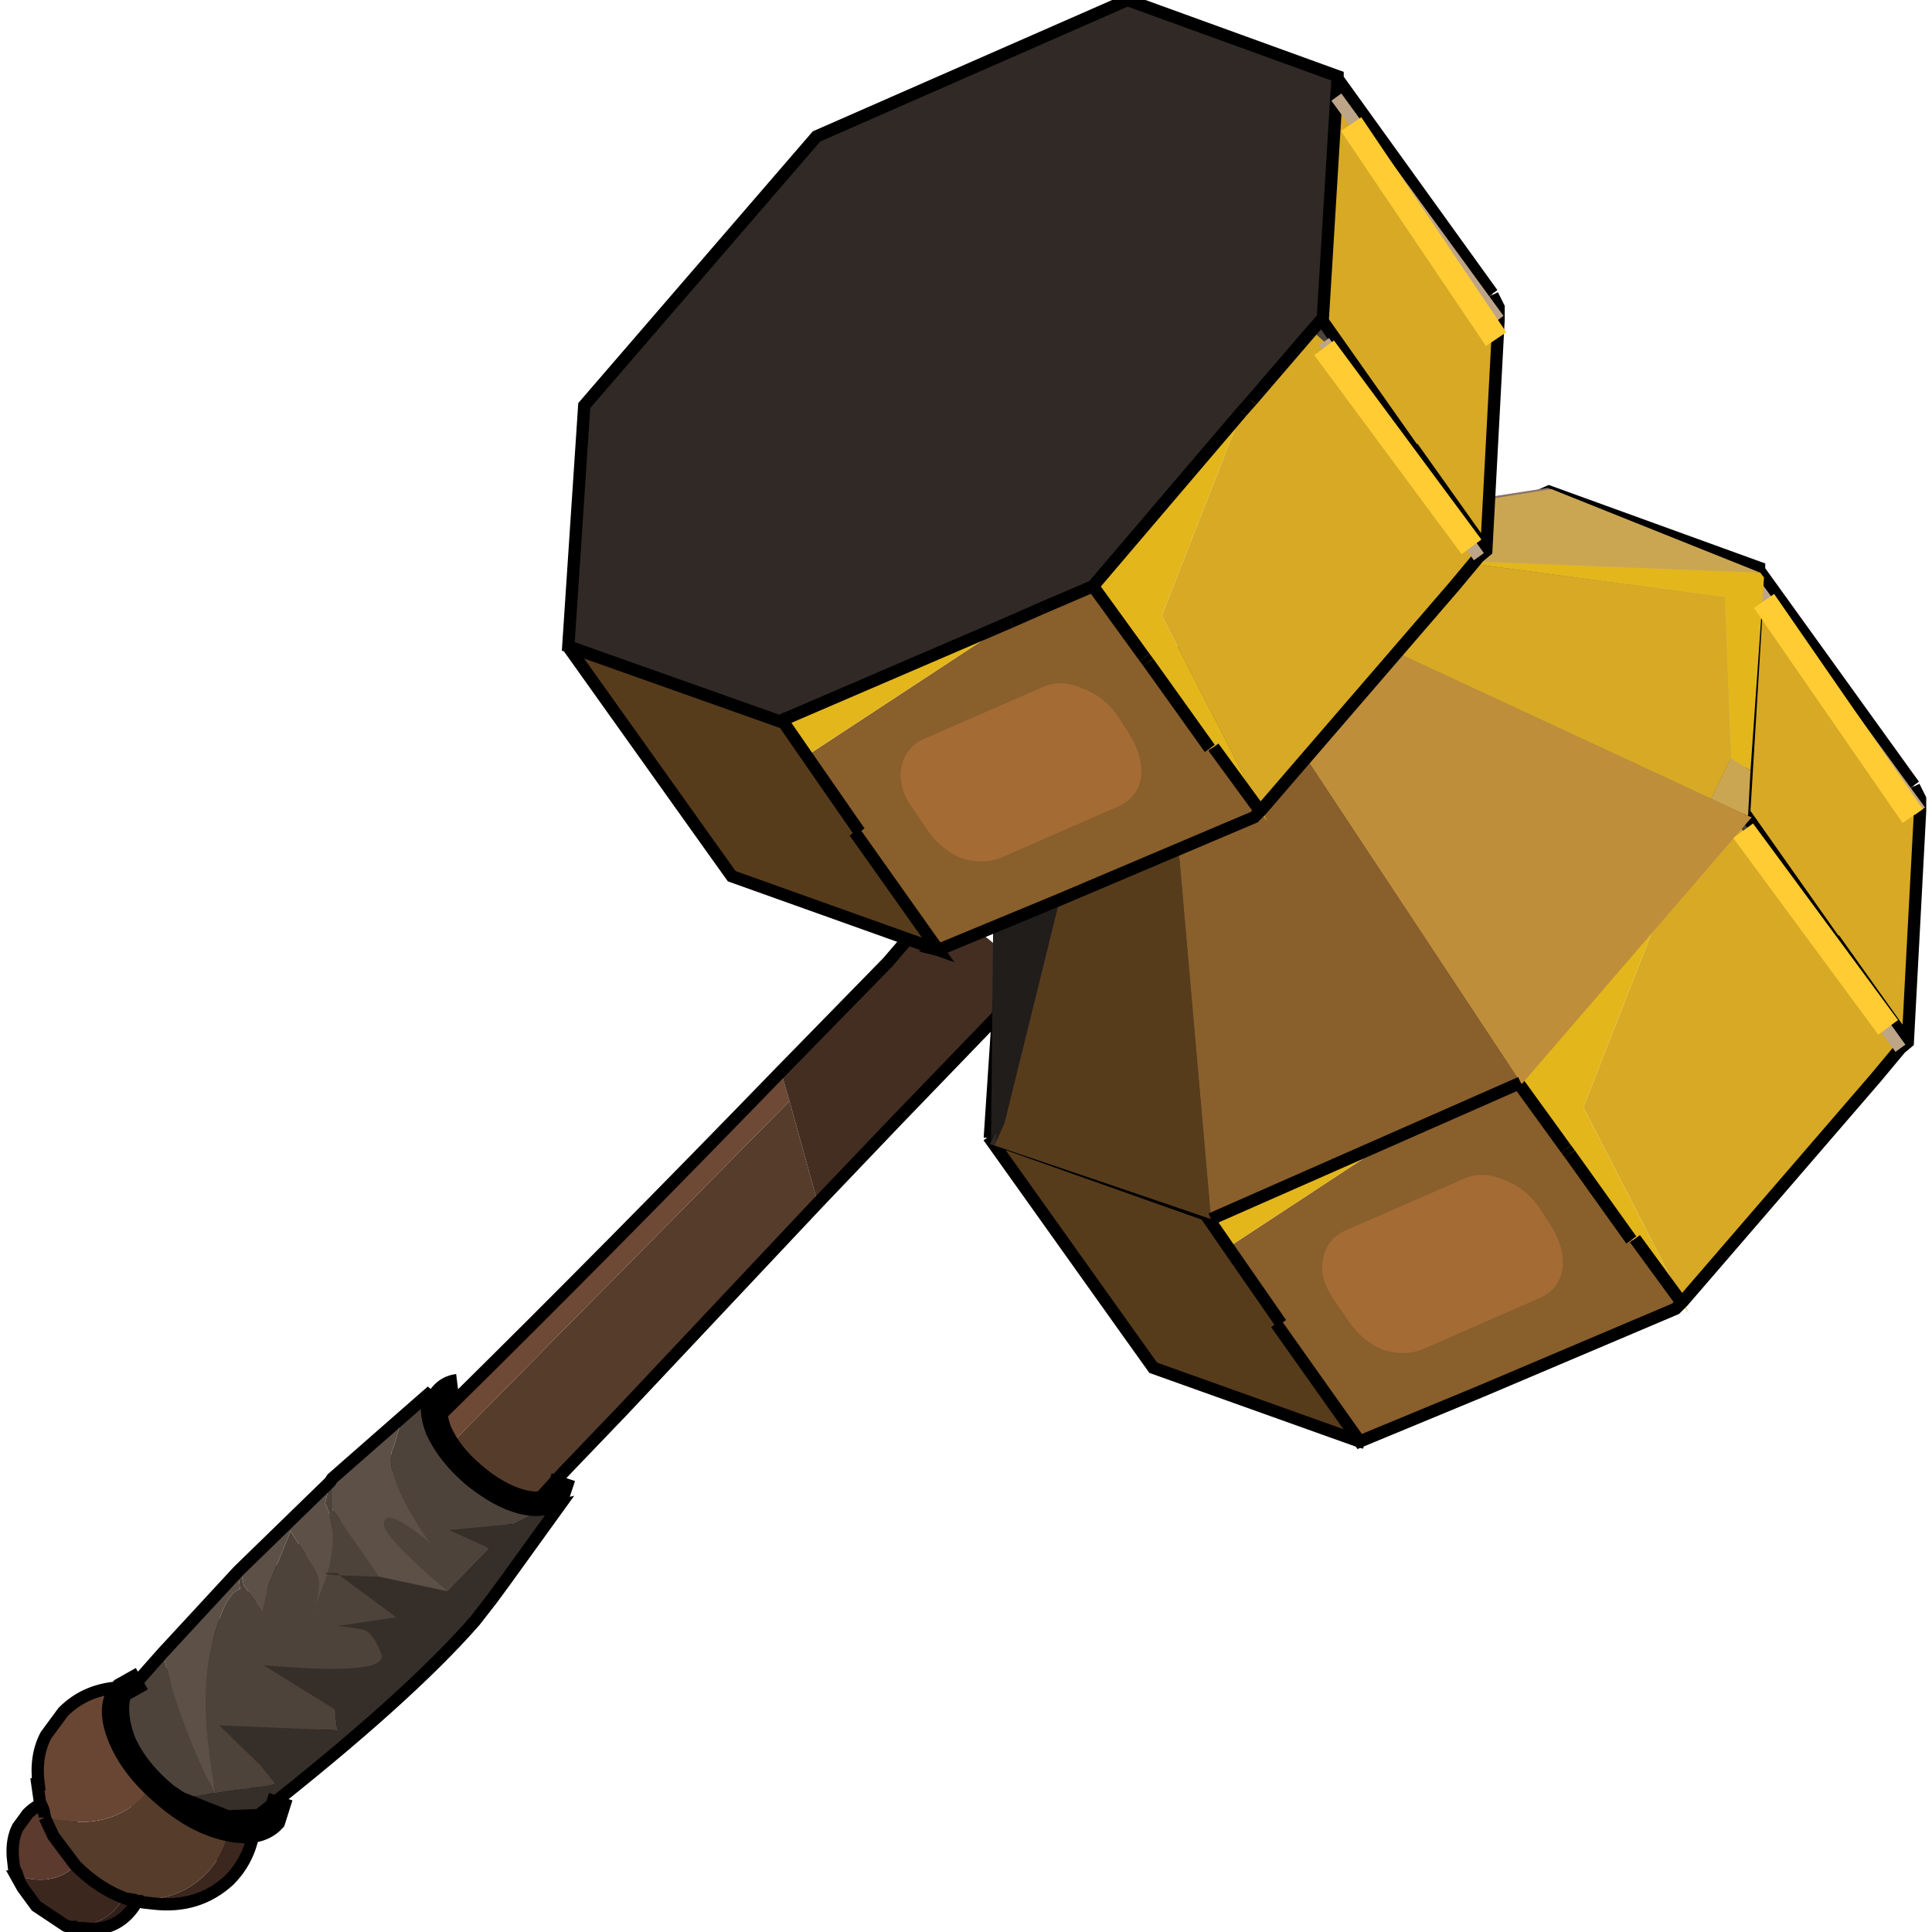 <?xml version="1.0" encoding="UTF-8"?>
<svg width="51px" height="51px" version="1.1" viewBox="249.52 174.75 50.864 51.487" xmlns="http://www.w3.org/2000/svg" xmlns:xlink="http://www.w3.org/1999/xlink">
<defs>
<g id="a">
<path d="m2.15 73.55 0.05 0.1 0.1 0.35 0.1 0.25-0.25-0.7m0.8 1.45 0.25 0.2h0.05l-0.2-0.1-0.1-0.1" fill="#824f3e"/>
<path d="m2.15 78.35-1.2-0.8-0.55-0.75-0.25-0.45h0.05l0.55 0.1q1.1 0.15 1.8-0.55l0.5-0.8 0.2 0.1 1.05 0.5 0.4 0.05v0.2q0.1 1.1-0.6 1.8-0.75 0.7-1.85 0.6h-0.1" fill="#3c271e"/>
<path d="m0.2 76.35-0.05-0.15-0.1-0.2-0.05-0.45q-0.05-0.7 0.2-1.2l0.4-0.55q0.6-0.6 1.45-0.6l0.05 0.05v0.1l0.05 0.15v0.05l0.25 0.7 0.05 0.05v0.05l0.05 0.05 0.15 0.25 0.3 0.35 0.1 0.1-0.5 0.8q-0.7 0.7-1.8 0.55l-0.55-0.1" fill="#5c3a2e"/>
<path d="m4.7 75.75 0.5 0.1h0.05l0.05 0.25q0.05 1.1-0.65 1.8t-1.8 0.55h-0.3l-0.05-0.05h-0.1-0.05l-0.2-0.05h0.1q1.1 0.1 1.85-0.6 0.7-0.7 0.6-1.8v-0.2" fill="#301f18"/>
<path d="m4.7 75.75 0.5 0.1h0.05l0.05 0.25q0.05 1.1-0.65 1.8t-1.8 0.55h-0.3l-0.05-0.05h-0.1-0.05l-0.2-0.05-1.2-0.8-0.55-0.75-0.25-0.45h0.05l-0.05-0.15-0.1-0.2-0.05-0.45q-0.05-0.7 0.2-1.2l0.4-0.55q0.6-0.6 1.45-0.6l0.05 0.05v0.1l0.05 0.15v0.05m0.25 0.7 0.05 0.05v0.05l0.05 0.05 0.15 0.25 0.3 0.35m0.3 0.2 1.05 0.5 0.4 0.05m-1.65-0.65 0.2 0.1m-0.2-0.1-0.1-0.1m-0.55-0.75-0.25-0.7" fill="none" stroke="#000" stroke-width=".5"/>
<path d="m31.6 44.8 1.15 4.15-7.95 8.45-2.35 2.45-14.3 15.7-4.3-2.65 27.75-28.1" fill="#563c2b"/>
<path d="m31.25 43.6 0.35 1.2-27.75 28.1-1.6-1.05 4.5-4.1q10.3-9.5 24.5-24.15" fill="#6d4936"/>
<path d="m31.6 44.8-0.35-1.2 4.35-4.45 0.6-0.7 0.45-0.5 0.3-0.15 1.3-0.2 0.4 0.05q1.05 0.2 2.7 2.35l-0.05 0.05-5.4 5.6-3.15 3.3-1.15-4.15" fill="#442e22"/>
<path d="m32.75 48.95 3.15-3.3 5.4-5.6 0.05-0.05m-3.1-2.4-1.3 0.2m-0.3 0.15-0.45 0.5-0.6 0.7-4.35 4.45q-14.2 14.65-24.5 24.15l-4.5 4.1m30.5-22.9-7.95 8.45-2.35 2.45-14.3 15.7" fill="none" stroke="#000" stroke-width=".5"/>
<path d="m36.95 37.8-0.3 0.15" fill="none" stroke="#000" stroke-width=".5"/>
<path d="m5 70.4-0.4-1.15 0.25 0.75 0.15 0.4m1.15 1.45-0.2-0.2 0.4 0.35-0.2-0.15" fill="#824f3e"/>
<path d="m1.3 73.95 0.95 0.15q1.8 0.2 3-0.95l0.9-1.3 0.2 0.15 0.05 0.05 1.8 0.8 0.6 0.1 0.05 0.35q0.15 1.8-1.05 3-1.2 1.15-3 0.95h-0.2q-1.1-0.4-2.05-1.35l-0.9-1.2-0.35-0.75" fill="#563c2b"/>
<path d="m5 70.4 0.1 0.15 0.05 0.05 0.05 0.1 0.25 0.4 0.5 0.55 0.2 0.2-0.9 1.3q-1.2 1.15-3 0.95l-0.95-0.15v-0.05l-0.05-0.25-0.15-0.35-0.1-0.7h0.05q-0.15-1.15 0.3-2l0.7-0.95q0.95-0.95 2.4-1l0.05 0.1v0.15l0.1 0.25v0.1l0.4 1.15" fill="#694634"/>
<path d="m8.8 72.95 0.5 0.1h0.35 0.05v0.05l0.05-0.05 0.1 0.45q0.1 1.85-1.05 3-1.25 1.15-3.05 0.95l-0.45-0.05-0.1-0.05h-0.15l-0.1-0.05-0.35-0.05h0.2q1.8 0.2 3-0.95 1.2-1.2 1.05-3l-0.05-0.35" fill="#3c271e"/>
<path d="m5.95 71.65-0.5-0.55-0.25-0.4-0.05-0.1-0.05-0.05-0.1-0.15-0.4-1.15v-0.1l-0.1-0.25v-0.15l-0.05-0.1q-1.45 0.05-2.4 1l-0.7 0.95q-0.45 0.85-0.3 2h-0.05l0.1 0.7 0.15 0.35 0.05 0.25v0.05m4.85-2.1-0.2-0.2m0.4 0.35 0.05 0.05 1.8 0.8 0.6 0.1 0.5 0.1h0.35 0.05v0.05l0.05-0.05 0.1 0.45q0.1 1.85-1.05 3-1.25 1.15-3.05 0.95l-0.45-0.05-0.1-0.05h-0.15l-0.1-0.05-0.35-0.05q-1.1-0.4-2.05-1.35l-0.9-1.2-0.35-0.75m5.05-1.95-0.2-0.15" fill="none" stroke="#000" stroke-width=".5"/>
<path d="m15.85 57.65 1.2-1.05q-0.4 0.6 0 1.65 0.5 1.1 1.65 2.05 1.2 0.9 2.35 1.05l0.55 0.05-1.2 0.6-2.65 0.25 1.65 0.75-1.7 1.75q-2.65-2.25-2.6-2.75 0-0.75 1.85 0.75-2-2.9-1.45-3.9l0.35-1.2m-9 15.5-0.45-0.3q-1.15-0.95-1.65-2.05-0.4-1.05-0.2-1.8l1.55-1.75q0.7 2.95 2.1 5.7l-1.35 0.2m2.3-9.2 0.1-0.1 0.15 0.65 0.75 1.05 0.25-1.05 0.9-2.2 1 1.55q0.4 0.65-0.2 2.05l0.7-1.85 0.5 0.05 2.3 1.7-2.35 0.35 1 0.15q0.4 0.1 0.75 1 0.3 0.9-4.8 0.45l2.9 1.8 0.1 0.85-4.8-0.2 1.65 1.6 0.65 0.8-2.45 0.35q-0.7-3.7-0.2-5.85 0.55-2.3 1.2-2.45l-0.1-0.7m3.75-3.65 0.1-0.15v1.25l1.9 2.75-1.6-0.05-0.1-0.1h-0.4q0.45-1.65-0.05-2.75l-0.05-0.05 0.2-0.9" fill="#4d433a"/>
<path d="m6.1 67.25 3.05-3.3 0.1 0.7q-0.65 0.15-1.2 2.45-0.5 2.15 0.2 5.85h-0.05q-1.4-2.75-2.1-5.7m3.15-3.4 3.65-3.55-0.2 0.9 0.05 0.05q0.5 1.1 0.05 2.75h-0.1l0.1 0.05-0.7 1.85q0.6-1.4 0.2-2.05l-1-1.55-0.9 2.2-0.25 1.05-0.75-1.05-0.15-0.65m3.75-3.7 2.85-2.5-0.35 1.2q-0.55 1 1.45 3.9-1.85-1.5-1.85-0.75-0.05 0.5 2.6 2.75l-2.8-0.6-1.9-2.75v-1.25" fill="#5c5047"/>
<path d="m21.6 61.4 0.65-0.15-2.2 3.05-0.55 0.75-0.7 0.9q-2.75 3.15-8.8 7.9l-1.25 0.05-1.9-0.75 1.35-0.2h0.05l2.45-0.35-0.65-0.8-1.65-1.6 4.8 0.2-0.1-0.85-2.9-1.8q5.1 0.45 4.8-0.45-0.35-0.9-0.75-1l-1-0.15 2.35-0.35-2.3-1.7-0.5-0.05-0.1-0.05h0.1 0.4l0.1 0.1 1.6 0.05 2.8 0.6 1.7-1.75-1.65-0.75 2.65-0.25 1.2-0.6" fill="#362f29"/>
<path d="m15.85 57.65 1.2-1.05q-0.4 0.6 0 1.65 0.5 1.1 1.65 2.05 1.2 0.9 2.35 1.05l0.55 0.05 0.65-0.15-2.2 3.05-0.55 0.75-0.7 0.9q-2.75 3.15-8.8 7.9l-1.25 0.05-1.9-0.75-0.45-0.3q-1.15-0.95-1.65-2.05-0.4-1.05-0.2-1.8l1.55-1.75 3.05-3.3 0.1-0.1 3.65-3.55 0.1-0.15 2.85-2.5" fill="none" stroke="#000" stroke-width=".5"/>
<path d="m22.4 60.1-0.25 0.75q-0.45 0.5-1.45 0.25-0.95-0.25-1.95-1.1t-1.4-1.8q-0.35-0.95 0.1-1.45 0.25-0.3 0.65-0.35" fill="none" stroke="#000"/>
<path d="m10.9 73.1-0.3 0.95q-0.6 0.65-1.9 0.35t-2.55-1.4q-1.3-1.1-1.8-2.35t0.1-1.9l0.8-0.45" fill="none" stroke="#000"/>
<path d="m39.75 46.3 0.65-9.8 9.45-10.95 12.65-5.55 8.55 3.1v0.1l-0.05 0.75-0.55 9-0.05 0.05-0.4 0.45-2.45 2.85-0.4 0.45-6.05 7.1-2.1 0.9-1.25 0.55-9.3 4-0.1 0.05-8.6-3.05" fill="#302925"/>
<path d="m71.05 23.2 6.3 8.75v0.05l0.25 0.5v0.5l-6.6-9.05 0.05-0.75" fill="#6d5f54"/>
<path d="m70 33.45 0.4-0.45 3.7 5.25v-0.05l2.95 4.15-0.25 0.3-6.3-8.75-0.5-0.45" fill="#4d433a"/>
<path d="m77.6 33-0.5 9.4-0.05-0.05-2.95-4.15v0.05l-3.7-5.25 0.05-0.05 0.55-9 6.6 9.05m-1.8 10.85-7.85 9.1-4.05-7.9 3.25-8.3 0.4-0.45 2.45-2.85 0.5 0.45 6.3 8.75-1 1.2" fill="#d7a925"/>
<path d="m67.9 53-0.25 0.25-7.9 3.35-4.95 2.05-3.4-4.8h0.2l-2.15-3.1 8.3-5.45 1.25-0.55 2.1-0.9 2.1 2.9 0.15 0.2 2.5 3.5 0.15-0.05 1.9 2.6" fill="#895f2c"/>
<path d="m67.95 52.95 0.25 0.5-0.3-0.45 0.05-0.05-0.05 0.05-1.9-2.6-0.15 0.05-2.5-3.5-0.15-0.2-2.1-2.9 6.05-7.1-3.25 8.3 4.05 7.9m-19.5-3.65 9.3-4-8.3 5.45-1-1.45" fill="#e3b61c"/>
<path d="m54.8 58.65-8.4-3-1-1.4-5.7-8 0.05 0.05 8.6 3.05 0.1-0.05 1 1.45 2.15 3.1h-0.2l3.4 4.8" fill="#573c1c"/>
<path d="m59.75 56.6-4.75 2.1-0.2-0.05 4.95-2.05" fill="#8e8e8e"/>
<path d="m39.75 46.3 0.65-9.8 9.45-10.95 12.65-5.55 8.55 3.1v0.1l6.3 8.75m0 0.05 0.25 0.5v0.5l-0.5 9.4-0.3 0.25-1 1.2-7.85 9.1-0.05 0.05-1.9-2.6m1.9 2.6-0.25 0.25-7.9 3.35m-4.75 2.1-0.2-0.05-8.4-3-1-1.4-5.7-8m0.05 0.05 8.6 3.05 0.1-0.05 9.3-4m1.25-0.55 2.1-0.9 6.05-7.1m0.4-0.45 2.45-2.85 0.4-0.45 0.05-0.05 0.55-9 0.05-0.75m-7.85 23.55-2.1-2.9m4.75 6.6-2.5-3.5m-14.9 2.35 1 1.45 2.15 3.1m-0.2 0 3.4 4.8 4.95-2.05m14.35-18.4 2.95 4.15 0.05 0.05m-6.7-9.4 3.7 5.25" fill="none" stroke="#000" stroke-width=".5"/>
<path d="m57.75 45.3 1.25-0.55m8.15-8 0.4-0.45m-4.2 10.65-0.15-0.2" fill="none" stroke="#000" stroke-width=".5"/>
<path d="m76.8 42.65-6.3-8.75m0.5-9.95 6.6 9.05" fill="none" stroke="#bea588" stroke-width=".5"/>
<path d="m50.5 23.9 1.8-1.45 5.85 0.3 11.3 1.55 0.05 0.05 0.2 6.45 0.8 0.5-0.1 1.85-19.9-9.25" fill="#6d5f54"/>
<path d="m52.3 22.45-0.5-0.95 10.65-1.65 8.45 3.4-12.75-0.5-5.85-0.3" fill="#897469"/>
<path d="m46.6 26.95 2.15-1.7 12.4 18.75-12.6 5.5-1.95-22.55" fill="#443c35"/>
<path d="m61.15 44-12.4-18.75 1.75-1.35 19.9 9.25 0.15 0.05-9.4 10.85v-0.05" fill="#4d433a"/>
<path d="m40.15 45.7-0.35 0.7 0.1-10.1 3.5-7.75 0.95 0.1-4.2 17.05" fill="#211d1b"/>
<path d="m46.6 26.95 1.95 22.55-8.8-2.95 0.4-0.85 4.2-17.05 2.25-1.7" fill="#302925"/>
<path d="m70.9 23.25 0.15 0.15-0.55 7.9-0.8-0.5-0.2-6.45-0.05-0.05-11.3-1.55 12.75 0.5" fill="#bea588"/>
<path d="m48.55 49.5 12.6-5.5" fill="none" stroke="#000" stroke-width=".5"/>
<path d="m52.5 22.55-0.5-0.95 10.6-1.7 8.5 3.4-12.75-0.5-5.85-0.25m18.2 8.8-0.1 1.85-1.5-0.7 0.8-1.65 0.8 0.5" fill="#cba652"/>
<path d="m70.6 33.2 0.15 0.05-9.35 10.85-0.05-0.05-12.4-18.75 1.75-1.35 18.4 8.55 1.5 0.7" fill="#bf8e3b"/>
<path d="m61.4 44.1h-0.05v-0.05l0.05 0.05" fill="#4d433a"/>
<path d="m61.35 44.05-12.6 5.55-1.85-21.1-0.1-1.55 2.15-1.65 12.4 18.75" fill="#895f2c"/>
<path d="m40.35 45.7-0.35 0.75 0.05-10.15 3.6-7.7 0.9 0.1-4.2 17" fill="#211d1b"/>
<path d="m44.55 28.7 2.25-1.75 0.1 1.55-2.35 0.2" fill="#302925"/>
<path d="m48.75 49.6-8.8-3 0.4-0.9 4.2-17 2.35-0.2 1.85 21.1" fill="#573c1c"/>
<path d="m58.35 22.8 12.75 0.5 0.15 0.2-0.55 7.85-0.8-0.5-0.25-6.5v-0.05l-11.3-1.5" fill="#e3b61c"/>
<path d="m52.5 22.55 5.85 0.25 11.3 1.5v0.05l0.25 6.5-0.8 1.65-18.4-8.55 1.8-1.4" fill="#d7a925"/>
<path d="m61.35 44.05-12.6 5.55" fill="none" stroke="#000" stroke-width=".5"/>
<path d="m58.95 48q0.8-0.4 1.7 0 0.95 0.35 1.5 1.2l0.45 0.7q0.55 0.9 0.45 1.75-0.15 0.8-0.9 1.15l-4.8 2.1q-0.75 0.3-1.65 0-0.9-0.4-1.45-1.3l-0.45-0.65q-0.65-0.9-0.5-1.7 0.15-0.85 0.95-1.2l4.7-2.05" fill="#a46b35"/>
<path d="m31.3 29.3-0.1 0.05-8.6-3.05 0.65-9.8 9.45-10.95 12.65-5.55 8.55 3.1v0.1l-0.05 0.75-0.55 9-0.05 0.05-0.4 0.45-2.45 2.85-0.4 0.45-6.05 7.1-2.1 0.9-1.25 0.55-9.3 4" fill="#302925"/>
<path d="m34.25 33.85h0.2l-2.15-3.1 8.3-5.45 1.25-0.55 2.1-0.9 2.1 2.9 0.15 0.2 2.5 3.5 0.15-0.05 1.9 2.6-0.25 0.25-7.9 3.35-4.95 2.05-3.4-4.8" fill="#895f2c"/>
<path d="m34.45 33.85h-0.2l3.4 4.8-8.4-3-1-1.4-5.7-8 0.05 0.05 8.6 3.05 0.1-0.05 1 1.45 2.15 3.1" fill="#573c1c"/>
<path d="m32.3 30.75-1-1.45 9.3-4-8.3 5.45m18.5 2.2 0.25 0.5-0.3-0.45 0.05-0.05-0.05 0.05-1.9-2.6-0.15 0.05-2.5-3.5-0.15-0.2-2.1-2.9 6.05-7.1-3.25 8.3 4.05 7.9" fill="#e3b61c"/>
<path d="m53.9 3.2 6.3 8.75v0.05l0.25 0.5v0.5l-6.6-9.05 0.05-0.75" fill="#6d5f54"/>
<path d="m60.45 13-0.5 9.4-0.05-0.05-2.95-4.15v0.05l-3.7-5.25 0.05-0.05 0.55-9 6.6 9.05m-1.8 10.85-7.85 9.1-4.05-7.9 3.25-8.3 0.4-0.45 2.45-2.85 0.5 0.45 6.3 8.75-1 1.2" fill="#d7a925"/>
<path d="m53.25 13 3.7 5.25v-0.05l2.95 4.15-0.25 0.3-6.3-8.75-0.5-0.45 0.4-0.45" fill="#4d433a"/>
<path d="m42.6 36.6-4.75 2.1-0.2-0.05 4.95-2.05" fill="#8e8e8e"/>
<path d="m34.45 33.85-2.15-3.1-1-1.45-0.1 0.05-8.6-3.05 0.65-9.8 9.45-10.95 12.65-5.55 8.55 3.1v0.1l6.3 8.75m-37.65 14.3 5.7 8 1 1.4 8.4 3-3.4-4.8m25.95-21.85 0.25 0.5v0.5l-0.5 9.4-0.3 0.25-1 1.2-7.85 9.1-0.05 0.05-1.9-2.6m1.9 2.6-0.25 0.25-7.9 3.35m-4.75 2.1-0.2-0.05 4.95-2.05m11.3-33.4-0.05 0.75-0.55 9-0.05 0.05 3.7 5.25m-8.25 12.2-2.5-3.5m-0.15-0.2-2.1-2.9-2.1 0.9m15.1-6.55 2.95 4.15 0.05 0.05m-6.7-9.4-0.4 0.45-2.45 2.85m-0.4 0.45-6.05 7.1m-3.35 1.45-9.3 4" fill="none" stroke="#000" stroke-width=".5"/>
<path d="m50.4 16.3-0.4 0.45m-3.8 10.2-0.15-0.2m-4.2-2-1.25 0.55" fill="none" stroke="#000" stroke-width=".5"/>
<path d="m53.85 3.95 6.6 9.05m-7.1 0.9 6.3 8.75" fill="none" stroke="#bea588" stroke-width=".5"/>
<path d="m41.8 28q0.8-0.4 1.7 0 0.95 0.35 1.5 1.2l0.45 0.7q0.55 0.9 0.45 1.75-0.15 0.8-0.9 1.15l-4.8 2.1q-0.75 0.3-1.65 0-0.9-0.4-1.45-1.3l-0.45-0.65q-0.65-0.9-0.5-1.7 0.15-0.85 0.95-1.2l4.7-2.05" fill="#a46b35"/>
<path d="m53.35 14.15 6 8.1m-4.9-17.2 5.9 8.75m10.05 20 5.9 8m-5.05-17.35 6.05 8.75" fill="none" stroke="#fc3"/>
</g>
</defs>
<use transform="matrix(.655 0 0 .655 249.55 174.75)" xlink:href="#a"/>
</svg>
